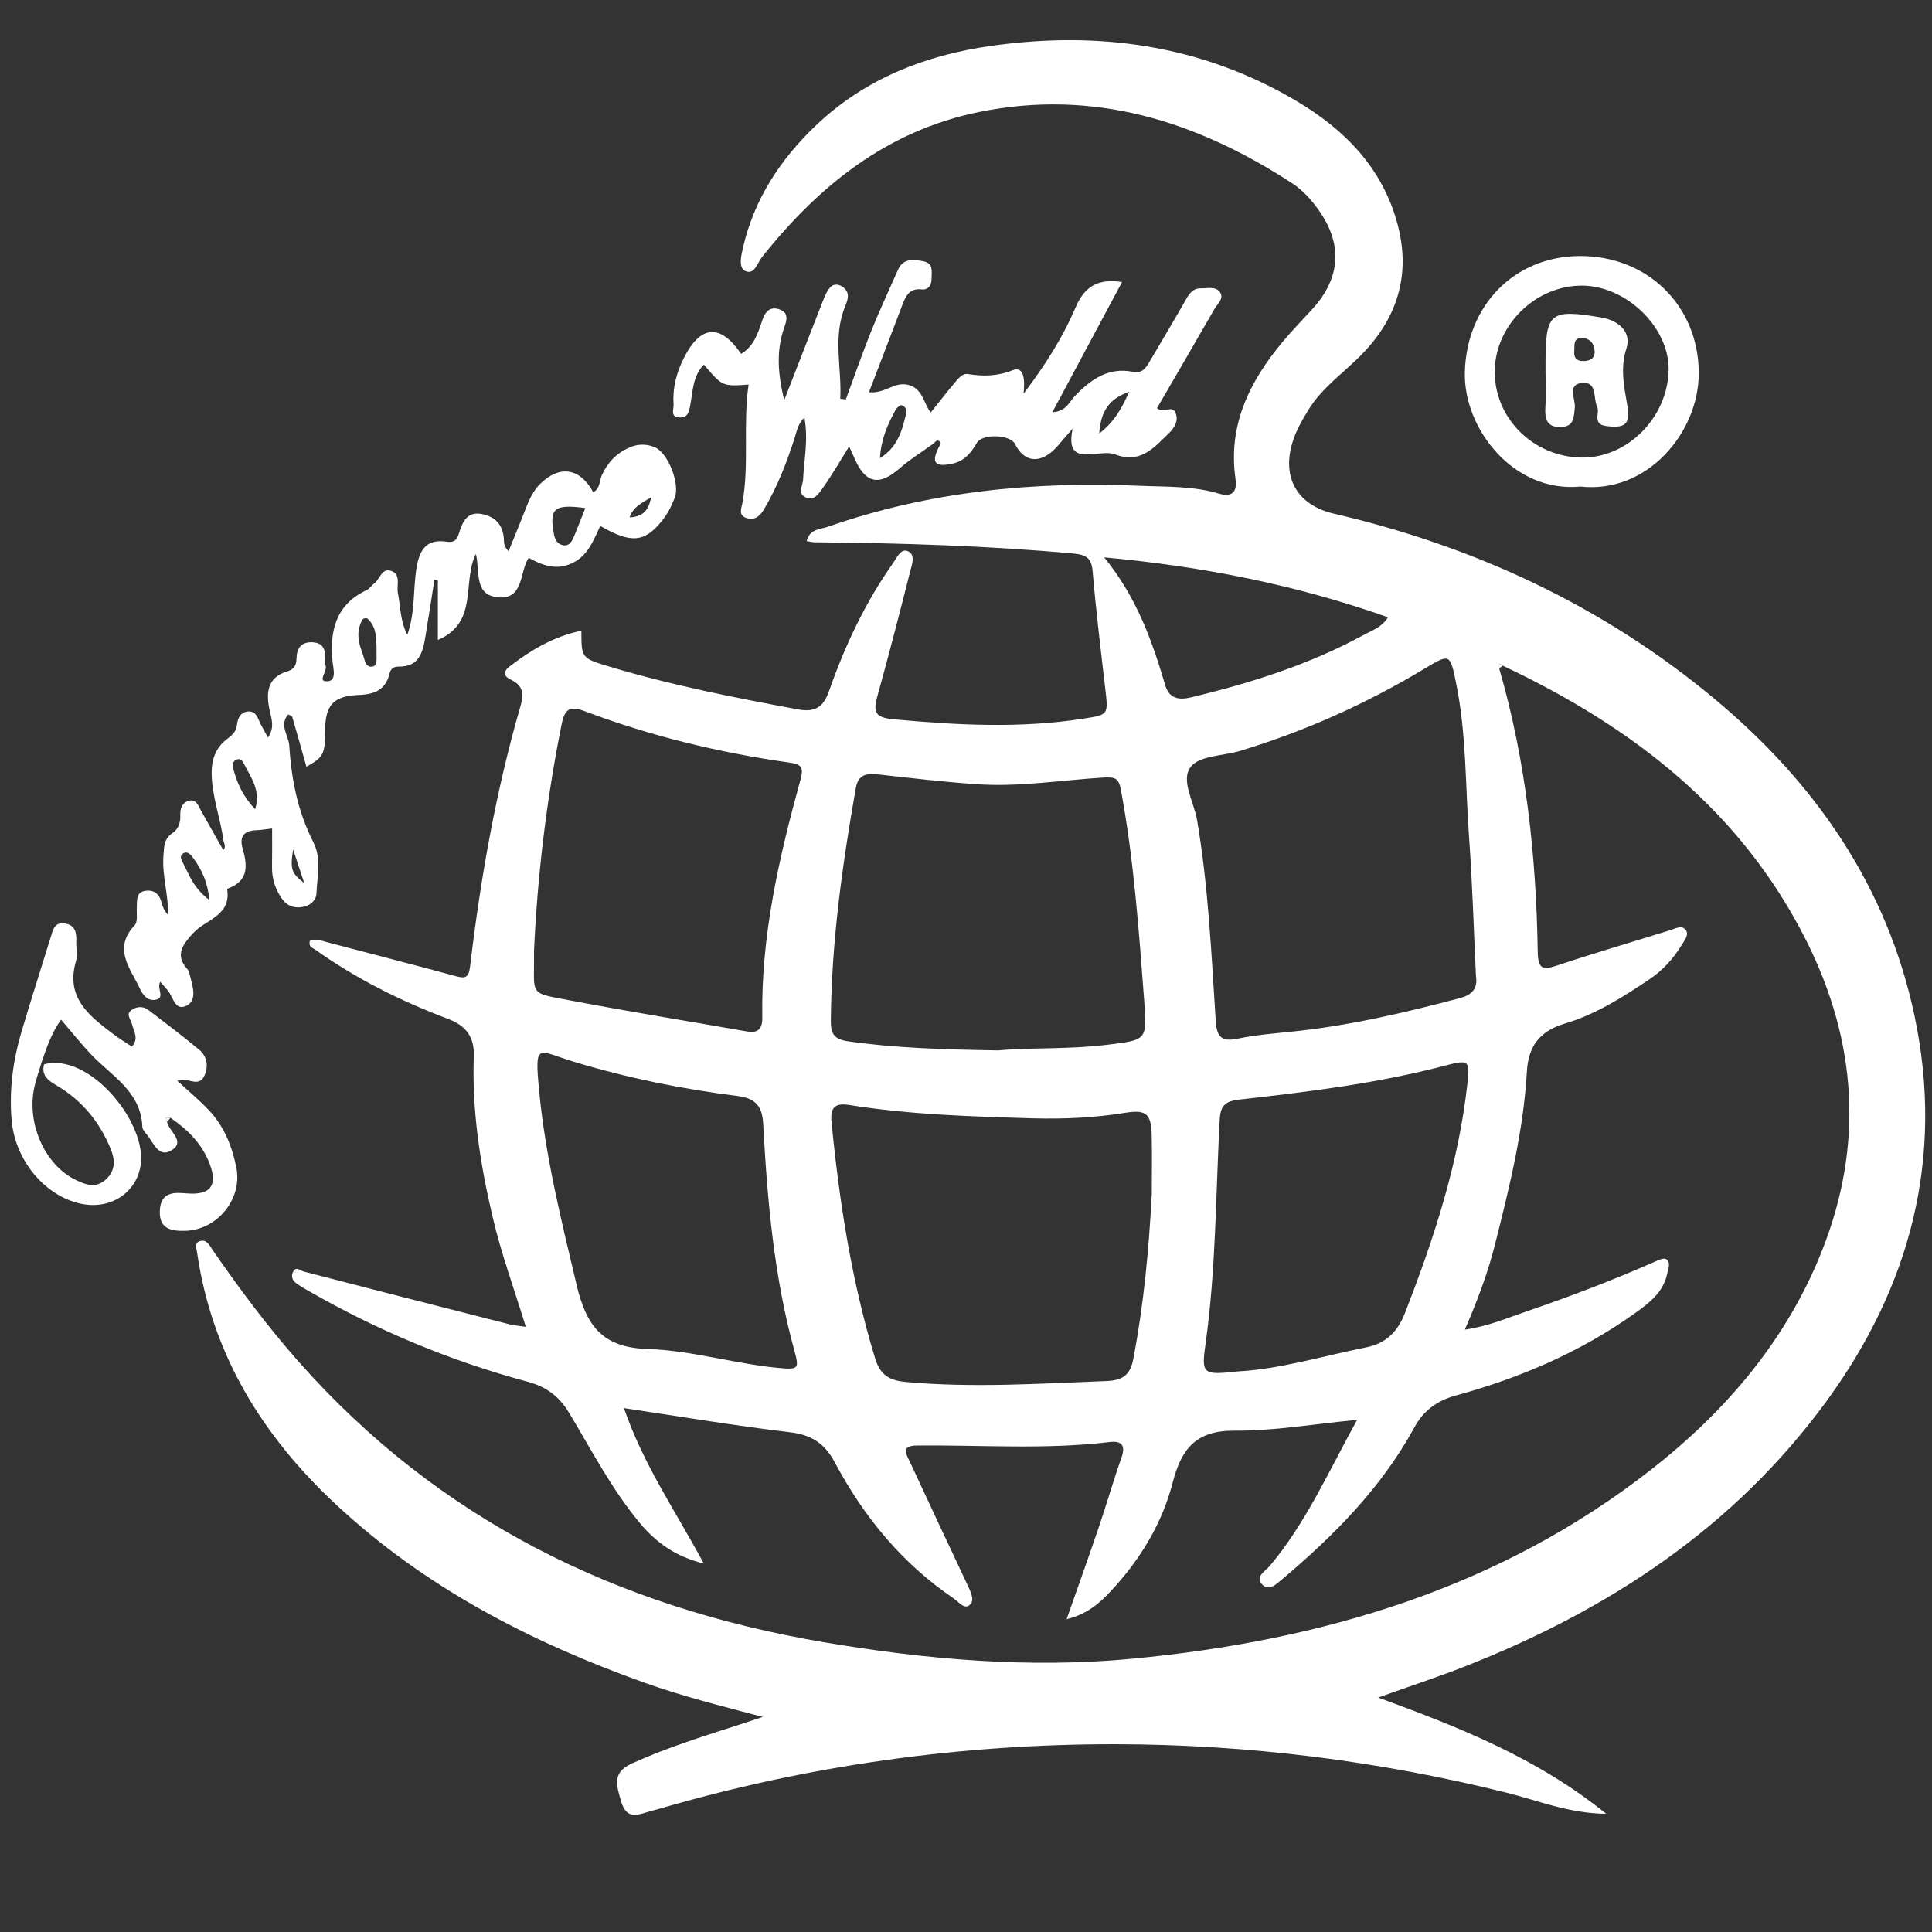 <?xml version="1.0" encoding="utf-8"?>
<!-- Generator: Adobe Illustrator 28.1.0, SVG Export Plug-In . SVG Version: 6.00 Build 0)  -->
<svg version="1.1" id="Layer_1" xmlns="http://www.w3.org/2000/svg" xmlns:xlink="http://www.w3.org/1999/xlink" x="0px" y="0px"
	 viewBox="0 0 250 250" style="enable-background:new 0 0 250 250;" xml:space="preserve">
<rect x="0" y="0" width="250" height="250" fill="#333333" stroke="none"/>
<style type="text/css">
	.st0{fill:#FFFFFF;}
</style>
<g>
	<path class="st0" d="M247.75,131.5c-3.54-16.82-12.88-30.25-25.95-41.12c-14.41-11.99-30.98-19.68-49.19-23.91
		c-4.73-1.1-6.8-4.65-5.34-9.31c0.47-1.5,1.25-2.83,2.06-4.16c1.81-2.94,4.68-4.84,7.01-7.27c4.56-4.74,6.2-10.3,4.51-16.69
		c-1.94-7.31-6.86-12.29-13.15-16.01c-12.29-7.25-25.62-9.07-39.55-7.08c-8.38,1.2-16.07,4.19-22.35,10.07
		c-4.75,4.46-8.26,9.75-9.7,16.21c-0.21,0.93-0.56,2.44,0.36,2.85c1.17,0.52,1.54-1.06,2.13-1.8c7.36-9.26,16.21-16.36,28.06-18.78
		c14.87-3.04,28.2,1.16,40.59,9.24c1.31,0.86,2.37,2.03,3.29,3.3c3.24,4.46,3.01,8.85-0.7,12.94c-1.28,1.41-2.62,2.77-3.84,4.23
		c-4.3,5.15-7.13,10.83-6.11,17.81c0.24,1.66-0.51,2.34-2.09,1.87c-3.37-1.02-6.84-0.88-10.29-1.03
		c-13.78-0.59-27.31,0.73-40.39,5.31c-0.94,0.33-2.3,0.22-2.74,1.85c0.42,0.06,0.72,0.14,1.02,0.15c11.16,0.1,22.31,0.44,33.44,1.45
		c1.69,0.16,2.41,0.53,2.56,2.35c0.43,5.09,1.05,10.15,1.64,15.22c0.38,3.33,0.41,3.3-2.89,3.81c-8.19,1.28-16.37,0.83-24.58,0.07
		c-2.25-0.21-2.61-0.91-2.05-2.9c1.5-5.41,2.91-10.85,4.28-16.29c0.21-0.84,0.72-2.09-0.3-2.55c-0.92-0.41-1.41,0.79-1.88,1.46
		c-3.62,5.11-6.27,10.74-8.33,16.62c-0.75,2.15-1.85,2.79-4.06,2.38c-8.16-1.52-16.3-3.11-24.26-5.5c-3.73-1.12-3.73-1.1-3.73-4.68
		c-3.49,0.72-6.42,2.44-9.18,4.54c-0.98,0.74-0.98,1.32,0.14,1.85c1.44,0.69,1.63,1.76,1.2,3.23c-3.22,11.07-5.2,22.39-6.56,33.82
		c-0.18,1.5-0.62,1.6-1.9,1.25c-5.5-1.5-11.03-2.9-16.54-4.36c-0.8-0.21-1.57-0.56-2.3-0.19c-0.19,0.82,0.35,0.88,0.67,1.11
		c5.31,3.79,11.1,6.67,17.18,8.97c2.34,0.88,3.46,2.31,3.37,4.86c-0.25,7.06,0.83,13.96,2.44,20.81c1.11,4.74,2.79,9.31,4.29,14.19
		c-0.92-0.14-1.51-0.17-2.09-0.32c-8.88-2.26-17.75-4.52-26.61-6.82c-0.47-0.12-0.95-0.68-1.35-0.09c-0.36,0.55-0.23,1.19,0.35,1.6
		c0.49,0.35,1.01,0.66,1.54,0.96c8.95,5.14,18.4,9.09,28.37,11.77c2.41,0.64,4.07,1.85,5.38,4.02c2.94,4.87,5.56,9.98,9.25,14.37
		c2.06,2.45,4.59,4.26,8.19,5.14c-3.66-6.8-7.83-12.81-10.33-20.11c7.43,1.11,14.42,2.29,21.45,3.12c2.82,0.33,4.53,1.45,5.85,3.93
		c3.75,7.04,8.72,13.08,15.4,17.6c0.62,0.42,1.29,1.39,1.98,0.87c0.75-0.57,0.25-1.59-0.11-2.39c-0.32-0.7-0.66-1.4-0.99-2.11
		c-2.2-4.69-4.41-9.37-6.58-14.07c-0.46-0.99-1.25-2.1,0.95-2.11c8.3-0.08,16.61,0.55,24.9-0.45c1.46-0.17,2.11,0.35,1.54,1.98
		c-1.06,3.01-1.94,6.08-2.97,9.11c-1.32,3.87-2.69,7.72-4.14,11.83c2.63-0.63,4.24-2.04,5.72-3.63c3.78-4.05,6.63-8.72,8.01-14.06
		c1.13-4.4,3.05-6.74,8.01-6.7c5.1,0.04,10.21-0.86,15.85-1.4c-3.76,6.82-6.66,13.39-11.32,18.92c-0.57,0.68-1.87,1.34-1.02,2.32
		c0.89,1.02,1.85,0.05,2.65-0.62c6.72-5.67,12.85-11.85,17.11-19.66c1.17-2.15,2.9-3.44,5.35-4.11c8.3-2.27,16.14-5.62,23.18-10.65
		c1.84-1.32,3.65-2.68,4.17-5.09c0.14-0.66,0.51-1.49-0.14-1.91c-0.33-0.21-1.11,0.18-1.63,0.41c-5.38,2.37-10.86,4.45-16.41,6.35
		c-2.55,0.87-5.06,1.96-8,2.36c1.63-3.76,2.97-7.31,3.9-11.01c1.86-7.39,3.7-14.77,4.13-22.42c0.19-3.21,1.63-5.19,4.88-6.16
		c3.99-1.18,7.53-3.42,10.98-5.74c1.75-1.18,3.14-2.72,4.22-4.52c0.35-0.58,0.95-1.27,0.45-1.89c-0.49-0.62-1.25-0.18-1.91,0.03
		c-4.86,1.52-9.75,2.94-14.58,4.55c-1.89,0.63-2.6,0.68-2.64-1.77c-0.2-12.41-1.52-24.68-4.99-36.65c0-0.2,0.01-0.41,0.01-0.6
		c0.16,0.09,0.31,0.18,0.46,0.27c16.76,7.9,30.87,18.74,39.35,35.73c6.47,12.98,7.35,26.32,1.99,39.89
		c-4.57,11.58-12.39,20.76-22.06,28.34c-19.72,15.45-42.69,22.2-67.23,24.54c-13.38,1.27-26.62,0.1-39.8-2.12
		c-26.77-4.52-49.93-15.79-68.13-36.39c-4.02-4.55-7.63-9.41-11.07-14.39c-0.42-0.61-0.81-1.52-1.79-1.08
		c-0.56,0.25-0.3,0.89-0.22,1.4c1.91,13.16,8.43,23.75,18.04,32.68c11.55,10.74,25.2,17.77,39.9,23.02
		c4.8,1.71,9.74,2.96,15.26,4.41c-1.28,0.42-1.92,0.64-2.57,0.85c-4.84,1.56-9.7,3.06-14.36,5.17c-2.57,1.17-2.02,2.77-1.41,4.88
		c0.7,2.39,2.05,1.82,3.59,1.36c0.41-0.12,0.84-0.22,1.25-0.34c19.32-5.65,39.12-8.41,59.15-8.39c17.05,0.03,33.99,2.14,50.62,6.28
		c4.03,1,7.96,2.66,12.88,2.73c-9-7.27-19.02-11.2-29.52-15.05c4.09-1.46,7.71-2.64,11.24-4.03c18.64-7.32,34.87-18,46.82-34.37
		C247.25,166.36,251.59,149.73,247.75,131.5z M101.71,177.09c-6.05-0.41-11.94-2.35-17.93-2.53c-5.94-0.18-7.94-3.13-9.17-8.3
		c-1.97-8.33-4.05-16.64-4.85-25.15c-0.6-6.37-0.21-5.16,4.4-3.75c6.96,2.12,14.06,3.55,21.26,4.46c2.36,0.3,3.22,1.31,3.34,3.64
		c0.53,9.93,1.4,19.82,4.07,29.46C103.39,176.93,103.21,177.14,101.71,177.09z M103.6,100.82c-2.78,10.1-5.14,20.27-4.96,30.85
		c0.02,1.47-0.53,2.06-2.03,1.79c-7.4-1.3-14.82-2.49-22.2-3.89c-6.29-1.2-5.21-0.48-5.31-6.52c0.45-9.86,1.63-19.63,3.57-29.31
		c0.38-1.9,0.99-2.47,2.94-1.73c8.58,3.24,17.47,5.39,26.55,6.67C103.63,98.88,104.03,99.25,103.6,100.82z M110.74,101.98
		c0.3-1.73,1.36-1.95,2.83-1.78c4.28,0.48,8.57,0.99,12.88,1.28c5.48,0.37,10.86-0.53,16.27-0.86c1.58-0.09,2.04,0.04,2.33,1.61
		c1.67,9.02,2.32,18.16,3.01,27.28c0.39,5.15,0.29,5.05-4.76,5.68c-4.98,0.62-9.99,0.34-14.14,0.73
		c-7.05-0.12-13.26-0.29-19.44-1.18c-1.82-0.27-2.22-0.99-2.21-2.67C107.59,121.93,108.99,111.94,110.74,101.98z M149.04,154.5
		c-0.37,7.17-1.04,14.29-2.39,21.35c-0.41,2.16-1.47,2.79-3.53,2.86c-8.63,0.33-17.25,0.9-25.89,0.12
		c-2.24-0.21-3.35-0.94-4.01-3.12c-3.03-9.97-4.61-20.18-5.62-30.52c-0.2-1.99,0.55-2.49,2.33-2.2c7.87,1.25,15.82,1.49,23.76,1.72
		c3.97,0.11,7.94-0.07,11.88-0.71c2.79-0.45,3.4,0.12,3.46,2.97C149.09,149.48,149.04,151.99,149.04,154.5z M150.78,88.67
		c-1.69-5.7-3.63-11.29-7.9-16.55c12.94,1.2,24.86,3.57,36.72,7.75c-0.76,1.28-1.96,1.65-2.97,2.2c-7.1,3.89-14.73,6.31-22.57,8.18
		C152.49,90.62,151.28,90.36,150.78,88.67z M189.87,140.31c-1.15,10.31-4.34,20.03-8.08,29.62c-0.93,2.39-2.44,3.9-4.96,4.41
		c-5.67,1.14-11.23,2.82-16.52,3.11c-4.67,0.49-4.88,0.46-4.31-3.59c1.35-9.61,1.31-19.31,1.83-28.97c0.1-1.83,0.7-2.4,2.58-2.61
		c9.01-1.01,18.02-2.12,26.81-4.45C190.14,137.07,190.21,137.31,189.87,140.31z M188.97,129.14c-7.26,1.93-14.57,3.63-22.07,4.38
		c-2.24,0.22-4.49,0.42-6.68,0.87c-2.02,0.42-2.76-0.05-2.9-2.23c-0.57-8.7-0.95-17.42-2.42-26.05c-0.4-2.34-2.17-5.17-0.81-6.89
		c1.16-1.47,4.24-1.4,6.46-2.08c8.37-2.54,16.28-6.1,23.78-10.61c3.28-1.97,3.31-1.97,4.09,1.87c1.34,6.55,1.19,13.23,1.67,19.86
		c0.44,6.02,0.61,12.07,0.9,18.1C191.26,127.95,190.39,128.76,188.97,129.14z"/>
	<path class="st0" d="M84.7,57.86c-1.08-0.44-2.18-0.43-3.28,0.06c-1.66,0.73-2.8,1.93-3.55,3.59c-0.32,0.73-0.21,1.73-1.11,2.18
		c-1.71-3.15-4.34-3.55-6.85-1.09c-0.95,0.93-1.46,2.12-1.93,3.33c-0.7,1.81-1.45,3.6-2.17,5.4c-0.49-0.51-0.59-0.92-0.6-1.33
		c-0.03-1.91-0.97-3.1-2.83-3.48c-1.99-0.4-2.56,1.11-3,2.52c-0.3,0.96-0.72,1.19-1.65,1.05c-2.62-0.38-3.47,1.16-3.84,3.44
		c-0.45,2.8-0.15,5.69-1.18,8.61c-0.94-1.79-0.87-3.64-1.22-5.39c-0.2-0.97,0.42-2.32-0.76-2.83c-1.32-0.57-1.55,1.03-2.32,1.59
		c-0.35,0.25-0.6,0.68-0.97,0.85c-4.03,1.91-4.8,5.29-4.4,9.33c0.08,0.83,0.61,2.55-0.85,2.47c-1.13-0.06,0.31-1.39-0.1-2.15
		c-0.07-0.13-0.02-0.34-0.01-0.51c0.06-1.22-0.08-2.31-1.65-2.39c-1.45-0.07-2.04,0.79-2.06,2.09c-0.02,0.89-0.3,1.41-1.23,1.69
		c-2.45,0.74-2.73,2.62-2.3,4.78c0.23,1.19,0.79,2.38-0.16,3.77c-0.4-0.73-0.71-1.25-0.97-1.78c-0.34-0.69-0.53-1.6-1.48-1.6
		c-1.05,0.01-1.48,0.84-1.57,1.75c-0.09,0.89-0.64,1.34-1.28,1.82c-1.4,1.07-1.98,2.51-1.99,4.29c-0.01,3.08,1.15,5.93,1.54,8.92
		c0.12,0.4,0.32,0.79-0.04,1.16c-0.16-0.27-0.31-0.54-0.46-0.81c-0.8-1.42-1.6-2.83-2.4-4.26c-0.37-0.66-0.63-1.57-1.61-1.31
		c-0.82,0.23-1.13,0.97-1.09,1.86c0.05,0.91-0.24,1.81-0.98,2.3c-1.13,0.74-1.11,1.76-1.2,2.92c-0.2,2.6,0.66,5.11,0.61,7.72
		c-0.44-0.5-0.71-1.01-0.84-1.57c-0.25-1.1-0.92-1.71-2.02-1.59c-1.35,0.15-1.15,1.26-1.2,2.2c-0.04,0.77,0.15,1.83-0.27,2.27
		c-2.88,3.04-0.55,5.57,0.67,8.19c0.36,0.77,0.93,1.6,1.95,1.46c1.45-0.2,0.14-1.49,0.7-2.33c0.4,0.46,0.66,0.77,0.93,1.08
		c0.73,0.82,0.93,2.76,2.45,2.01c1.31-0.64,0.89-2.27,0.54-3.54c-0.11-0.42-0.17-0.92-0.44-1.21c-1.71-1.89-0.42-3.33,0.76-4.64
		c1.61-1.78,4.92-2.21,4.41-5.65c-0.01-0.05,0.11-0.13,0.19-0.16c2.63-1.02,2.42-3.01,1.8-5.17c-0.44-1.55,0.2-2.29,1.79-2.34
		c0.65-0.02,1.3-0.14,2.03-0.23c0,1.72,0.02,3.36-0.01,5c-0.02,1.53,0.43,2.9,1.31,4.13c0.68,0.95,1.65,1.25,2.75,1.01
		c0.92-0.2,1.65-0.81,1.69-1.74c0.09-2.22,0.68-4.52-0.41-6.64c-2.01-3.93-2.84-8.15-3.11-12.49c-0.08-1.31-1.34-2.64-0.14-4.02
		c0.24,0.13,0.49,0.18,0.52,0.29c0.63,2.15,1.23,4.31,1.84,6.47c2.19-1.2,2.41-1.62,2.42-4.6c0.01-3.31,0.98-4.55,4.34-4.68
		c2.12-0.08,3.5-0.68,4.01-2.81c0.14-0.58,0.54-0.87,1.13-0.86c2.72,0.06,3.18-1.9,3.51-3.95c0.4-2.43,0.77-4.86,1.16-7.29
		c0.15,0.02,0.29,0.03,0.44,0.04v7.75c5.32-2.27,3.1-7.5,4.92-11.13c0.56,2.28-0.29,5.31,2.85,5.61c3.4,0.32,2.76-3.27,3.98-5.11
		c1.87,1.05,3.7,1.65,5.71,0.65c2-0.98,2.69-2.95,3.55-4.78c4,2.32,5.75,2.15,8.02-0.7c0.71-0.88,1.21-1.88,1.62-2.94
		C88.02,62.65,86.47,58.59,84.7,57.86z M23.7,111.71c-0.25-0.48-0.54-1,0.06-1.31c0.55-0.29,0.95,0.24,1.24,0.63
		c1.14,1.52,1.88,3.2,2.1,5.43C25.12,115.01,24.51,113.29,23.7,111.71z M33.02,104.72c-1.6-1.7-2.34-3.38-2.82-5.2
		c-0.14-0.5-0.12-1.08,0.5-1.26c0.5-0.15,0.74,0.31,0.93,0.69C32.47,100.64,33.77,102.23,33.02,104.72z M37.93,109.93
		c0.44,1.33,0.88,2.65,1.44,4.34C37.7,112.97,37.53,112.52,37.93,109.93z M48.73,85.35c-0.01,0.45-0.1,0.89-0.64,0.92
		c-0.48,0.03-0.75-0.29-0.88-0.75c-0.14-0.49-0.3-0.98-0.47-1.46c-0.48-1.34-0.56-2.66,0.19-3.93c0.07-0.12,0.53-0.18,0.63-0.08
		c1.12,1.01,1.12,2.4,1.16,3.55C48.73,84.32,48.73,84.83,48.73,85.35z M74.23,69.53c-0.28,0.65-0.7,1.25-1.54,0.98
		c-0.59-0.2-0.87-0.65-1-1.33c-0.64-3.41-0.04-3.97,4.05-3.44C75.23,67.03,74.75,68.29,74.23,69.53z M81.47,66.95
		c0.48-1.4,1.53-1.82,2.78-2.6C83.92,66.14,83.13,66.85,81.47,66.95z"/>
	<path class="st0" d="M136.46,53.27c-0.03,0.02-0.06,0.03-0.08,0.05c0.03,0,0.07-0.01,0.1-0.02
		C136.48,53.29,136.47,53.28,136.46,53.27z"/>
	<path class="st0" d="M157.87,37.82c-0.55-0.8-1.58-0.49-2.41-0.51c-1.27-0.04-1.71,0.93-2.23,1.85c-1.45,2.55-2.97,5.06-4.45,7.6
		c-0.5,0.86-0.96,1.59-2.19,1.35c-3.19-0.63-5.44,1-7.52,3.15c-0.66,0.69-1.02,1.83-2.59,2.05c-0.03,0.01-0.07,0.02-0.1,0.02h-0.01
		c-0.07,0.01-0.13,0.02-0.2,0.02c3.1-5.8,6.03-11.27,9.02-16.85c-3.09-0.5-4.85,0.58-5.98,3.22c-1.62,3.8-3.8,7.31-6.76,11.23
		c0.2-1.86,0.03-3.6-1.39-3.05c-2.01,0.8-3.82,0.82-5.84,0.5c-0.74-0.12-1.34,0.72-1.84,1.32c-0.98,1.16-1.91,2.38-2.95,3.67
		c-0.99-1.35-1.06-3.23-3.05-3.62c-1.72-0.34-2.97,1.22-4.94,0.98c1.49-3.89,2.93-7.58,4.32-11.28c0.45-1.21,0.94-2.2,2.54-2.02
		c0.82,0.09,1.24-0.54,1.24-1.34c0-0.92,0.3-2.04-1.05-2.3c-1.28-0.24-2.62-0.45-3.31,1.15c-1.14,2.6-2.36,5.18-3.42,7.82
		c-1.18,2.94-2.21,5.94-3.31,8.91c-0.24-0.03-0.48-0.06-0.72-0.09c0.21-3.95-0.98-7.92,0.59-11.85c0.37-0.93,0.75-1.8-0.2-2.57
		c-0.51-0.41-1.21-0.51-1.66-0.03c-0.45,0.48-0.72,1.15-0.97,1.78c-1.68,4.28-3.34,8.56-5.01,12.85c-0.79-3.2-1.09-6.32,0-9.39
		c0.34-0.98,0.62-1.93-0.63-2.36c-1.28-0.43-1.86,0.36-2.24,1.5c-0.54,1.63-1.08,3.3-2.71,4.26c-2.69-3.94-5.25-3.74-7.39,0.5
		c-0.96,1.9-1.49,3.86-1.35,6c0.05,0.7-0.5,1.69,0.82,1.73c1.06,0.03,1.2-0.82,1.34-1.6c0.34-1.82,0.32-3.76,1.76-5.24
		c2.41,2.83,2.41,2.83,5.79,2.58c-0.75,5.09,0.1,10.21-0.79,15.27c-0.12,0.7-0.6,1.62,0.48,1.99c1.08,0.36,1.76-0.2,2.31-1.13
		c1.73-2.92,2.94-6.05,3.97-9.26c0.27-0.82,0.37-1.72,1.25-2.61c0.53,2.95-0.06,5.49-0.17,8.03c-0.04,0.77-0.77,1.83,0.34,2.31
		c1.15,0.51,1.75-0.58,2.26-1.29c1.16-1.63,2.16-3.38,3.36-5.3c0.31,0.69,0.49,1.07,0.66,1.46c1.41,3.34,3.21,3.71,5.87,1.38
		c1.36-1.19,2.92-2.15,4.38-3.21c0.23-0.17,0.4-0.58,0.76-0.31c0.36,0.28,0.02,0.55-0.09,0.81c-1,2-0.43,2.57,1.73,2.11
		c1.65-0.35,2.45-1.42,3.23-2.72c0.72-1.21,4.32-1.05,4.92,0.16c1.02,2.05,2.7,2.56,4.52,1.2c0.87-0.64,1.51-1.61,2.93-3.18
		c-0.7,3.46,0.94,3.43,2.71,3.29c0.95-0.08,2.01-0.27,2.83,0.05c3.23,1.25,5.01-0.89,6.92-2.75c0.7-0.68,1.26-1.54,0.9-2.56
		c-0.42-1.21-1.53,0.08-2.44-0.68c2.48-4.27,5-8.58,7.48-12.91C157.59,39.27,158.41,38.61,157.87,37.82z M117.27,53.47
		c-0.53,2.14-1.02,4.33-3.41,5.82c0.16-2.52,1.03-4.44,2.06-6.3c0.15-0.25,0.56-0.6,0.75-0.55
		C117.11,52.56,117.39,53.01,117.27,53.47z M142.24,56.1c0.2-2.76,1.15-4.45,3.87-5.4C145.14,52.89,144.19,54.58,142.24,56.1z"/>
	<path class="st0" d="M23.92,159.27c-1.72,0.03-3.36-0.21-3.24-2.64c0.12-2.54,2.06-2.32,3.59-2.2c2.91,0.22,3.93-0.98,2.89-3.76
		c-0.98-2.63-2.85-4.49-5.11-6.03c-0.22-0.01-0.44-0.02-0.66-0.03c0.07,0.19,0.15,0.37,0.22,0.56c0.27,1.26,2.49,2.57,0.53,3.71
		c-1.7,0.99-2.31-1.16-3.22-2.17c-0.22-0.25-0.49-0.58-0.5-0.89c-0.17-4.64-4.06-6.62-6.73-9.48c-1.29-1.38-2.47-2.86-3.79-4.4
		c-1.21,1.68-1.86,3.6-2.52,5.52c-0.35,1.24-0.82,2.45-1.03,3.71c-0.77,4.67,1.65,9.71,5.52,11.55c1.27,0.61,2.56,1.07,3.82-0.09
		c1.3-1.19,1.21-2.57,0.61-4.01c-1.42-3.44-3.67-6.2-6.89-8.11c-1.07-0.63-2.11-1.27-1.71-2.79c5.7-1.53,12.91,7.05,12.55,12.54
		c-0.25,3.84-3.77,6.36-7.78,5.5c-4.71-1.01-8.54-5.66-8.97-10.86c-0.32-3.84,0.17-7.6,1.25-11.28c1.22-4.14,2.55-8.24,3.82-12.37
		c0.29-0.93,0.47-1.93,1.79-1.75c1.37,0.18,1.55,1.15,1.51,2.29c-0.03,0.86,0.2,1.79-0.04,2.59c-1.38,4.71,1.71,7.07,4.83,9.43
		c0.74,0.57,1.55,1.05,2.4,1.62c0.97-1.07,0.21-2.02,0.01-2.94c-0.14-0.62-0.87-1.25-0.01-1.82c0.7-0.46,1.48-0.49,2.18,0.05
		c2.19,1.68,4.41,3.34,6.53,5.11c1.02,0.85,1.23,2.1,0.7,3.32c-0.77,1.76-2.33,0.07-3.54,0.69c1.44,1.33,2.88,2.52,4.15,3.88
		c1.94,2.07,2.97,4.66,3.51,7.4C31.38,155.18,28.08,159.19,23.92,159.27z"/>
	<path class="st0" d="M204.4,33.13c-8.5,0.05-14.64,6.44-14.85,15.05c-0.18,7.29,6.31,15.62,14.95,14.78
		c8.63,0.96,15.34-6.97,15.32-14.71C219.79,39.55,213.16,33.08,204.4,33.13z M204.76,59.21c-6.36-0.03-11.49-5.16-11.34-11.36
		c0.15-5.91,5.4-10.95,11.35-10.89c5.71,0.06,11.21,5.41,11.15,10.86C215.84,53.94,210.67,59.23,204.76,59.21z"/>
	<path class="st0" d="M193.98,86.49c0-0.2,0-0.4,0.01-0.6c0.15,0.09,0.31,0.18,0.46,0.27C194.29,86.26,194.14,86.37,193.98,86.49z"
		/>
	<path class="st0" d="M136.48,53.3c-0.03,0.01-0.07,0.02-0.1,0.02c0.03-0.02,0.06-0.03,0.08-0.05
		C136.47,53.28,136.48,53.29,136.48,53.3z"/>
	<path class="st0" d="M21.61,145.17c-0.07-0.18-0.15-0.37-0.22-0.55c0.22,0.01,0.44,0.02,0.66,0.03
		C21.9,144.82,21.75,144.99,21.61,145.17z"/>
	<path class="st0" d="M210.57,52.45c-0.42-2.46-0.94-4.8-0.11-7.37c0.66-2.04-0.89-3.61-3.32-4.01c-6.59-1.1-7.15-0.63-7.15,5.93
		v1.03c0,1.56,0.08,3.12-0.02,4.67c-0.09,1.5,0.17,2.59,1.97,2.56c1.72-0.03,1.71-1.22,1.84-2.52c0.11-1.11-1.07-3.01,0.96-3.19
		c2-0.18,1.38,2.01,1.94,3.12c0.17,0.34,0.03,0.85,0.02,1.28c-0.02,0.9,0.5,1.11,1.31,1.2C210.34,55.41,210.98,54.87,210.57,52.45z
		 M204.89,46.72c-0.86,0.01-1.26-0.4-1.18-1.28c0.07-0.73-0.21-1.64,0.96-1.75c1.02,0.11,1.59,0.68,1.67,1.66
		C206.43,46.37,205.79,46.71,204.89,46.72z"/>
</g>
</svg>
